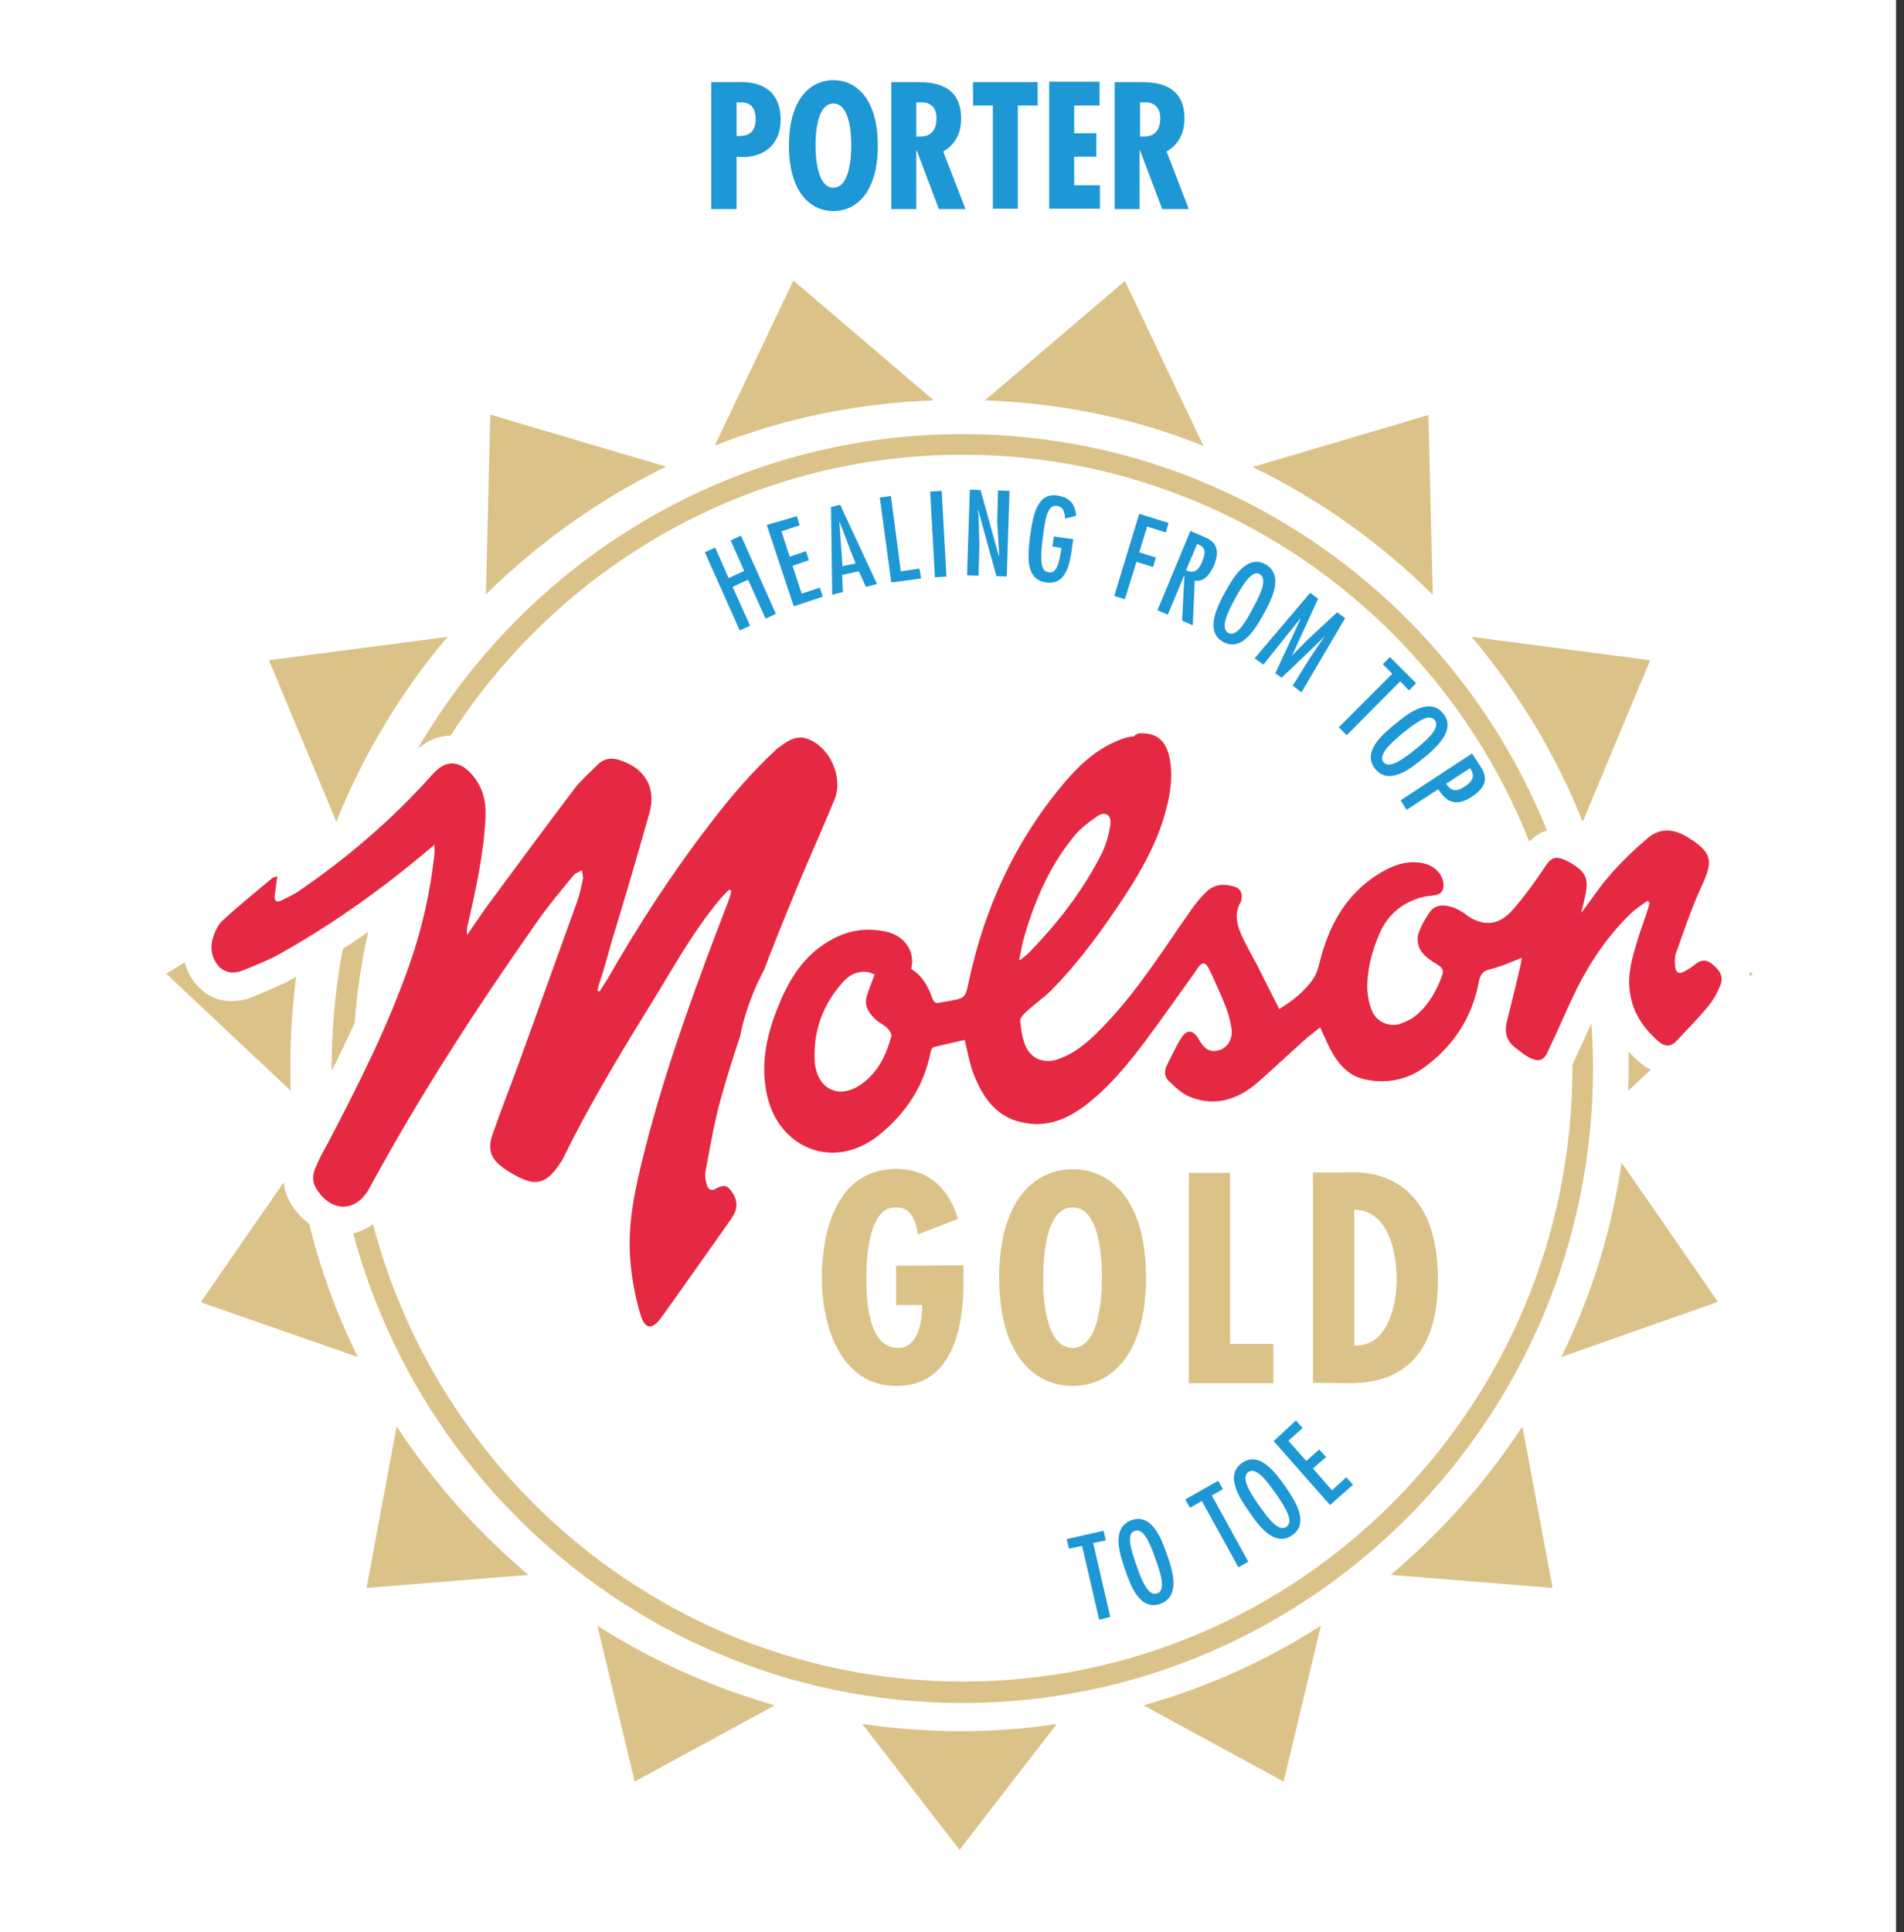 <?xml version="1.0" encoding="utf-8"?>
<!-- Generator: Adobe Illustrator 26.0.3, SVG Export Plug-In . SVG Version: 6.00 Build 0)  -->
<svg version="1.1" id="Label_00000082360591035568774360000000827090386811444357_"
	 xmlns="http://www.w3.org/2000/svg" xmlns:xlink="http://www.w3.org/1999/xlink" x="0px" y="0px" viewBox="0 0 480 487"
	 style="enable-background:new 0 0 480 487;" xml:space="preserve">
<rect x="0" y="0" width="480" height="487" fill="#333333" stroke="none"/>
<style type="text/css">
	.st0{fill:#FFFFFF;}
	.st1{fill:#DBC288;}
	.st2{fill:#E52942;}
	.st3{fill:#1E97D5;}
</style>
<rect id="background" class="st0" width="478" height="488"/>
<g id="Porter">
	<g id="Label">
		<g id="raio">
			<path class="st1" d="M248.3,100.9l35.3-30.1l19.8,41.6C286.4,105.5,267.8,101.6,248.3,100.9z M235.4,100.9L200,70.7l-19.8,41.6
				C197.4,105.5,216,101.6,235.4,100.9z M167.9,117.6l-44.3-13.1l-1.1,45.3C135.7,136.8,151,125.9,167.9,117.6z M73.2,268.5
				c0-15.9,2.2-31.3,6.4-46l-37.7,22.9l31.4,29.5C73.2,272.8,73.2,270.6,73.2,268.5z M441.9,245.4l-37.7-22.9
				c4.2,14.6,6.4,30,6.4,46c0,2.1-0.1,4.3-0.1,6.4L441.9,245.4z M399,207.1l17-40.7l-45-5.9C382.7,174.4,392.2,190.1,399,207.1z
				 M361.2,149.9l-1.1-45.3l-44.3,13.1C332.7,125.9,348,136.8,361.2,149.9z M112.8,160.5l-45,5.9l17,40.7
				C91.6,190.1,101.1,174.4,112.8,160.5z M74.9,293.1l-24.3,35.1L90.2,342C82.7,326.8,77.5,310.4,74.9,293.1z M393.6,342l39.5-13.9
				l-24.3-35.1C406.3,310.4,401.1,326.8,393.6,342z M288.3,429.8l35.3,19.2l9.4-39.3C319.4,418.5,304.4,425.2,288.3,429.8z
				 M350.6,396.9l40.8,3.3l-7.6-40.7C374.6,373.5,363.4,386.1,350.6,396.9z M100,359.5l-7.6,40.7l40.8-3.3
				C120.4,386.1,109.2,373.5,100,359.5z M150.6,409.7l9.4,39.3l35.3-19.2C179.4,425.2,164.3,418.5,150.6,409.7z M241.9,436.3
				c-8.3,0-16.5-0.7-24.5-1.8l24.5,31.7l24.5-31.7C258.4,435.7,250.2,436.3,241.9,436.3z"/>
		</g>
		<g id="circulo">
			<path class="st1" d="M242.6,429.2c-87.6,0-159-71.7-159-159.9s71.3-159.9,159-159.9s159,71.7,159,159.9
				C401.6,357.4,330.3,429.2,242.6,429.2z M242.6,114.6C157.9,114.6,89,184,89,269.2s68.9,154.6,153.7,154.6s153.7-69.3,153.7-154.6
				S327.4,114.6,242.6,114.6z"/>
		</g>
		<g id="Molson">
			<path id="Molson_x5F_red" class="st2" d="M210.1,293.4c-10,0-18.1-7.3-20.2-18.2c-1.4-7.5-0.3-15.3,3.5-24.4
				c3.4-8.2,7.8-13.7,13.8-17.3c3.8-2.3,7.9-3.5,12-3.5c1.7,0,3.4,0.2,5.1,0.6c3.4,0.7,6.1,2.7,7.8,5.4c1,1.8,1.6,3.7,1.5,5.8
				c2.2,2,3.5,4.4,4.4,6.5c0.2,0,0.5-0.1,0.7-0.1c0.5-0.1,1.3-0.3,1.8-0.4c0.1-0.5,0.3-1.2,0.4-1.8c4.3-19.8,12.6-37.2,24.8-51.7
				c3.4-4.1,8.4-9.2,15.3-11.9c1.6-0.7,3.1-1,4.5-1.2c0.7-0.1,1.5-0.1,2.1-0.1c4.1,0,9.3,1.8,10.7,10c0.9,5.8-0.3,11.2-1.5,15.3
				c-2,6.8-5.3,13.5-10.3,21.1c-4.7,7.2-11.1,16.4-19.2,24.5c-1.3,1.4-2.8,2.5-4.2,3.6c-0.9,0.7-1.8,1.4-2.5,2l0,0
				c0.2,1.5,0.5,3.1,0.9,4.3c0.5,1.2,1.3,1.8,2.4,1.8c0.5,0,0.8-0.1,1.4-0.3c4.1-1.3,7.3-4.5,10.8-8.1c6.3-6.7,11.7-14.5,16.9-22
				c1.4-2,2.9-4.1,4.3-6.1c1.4-2,3-3.8,4.5-5.3c1.8-1.7,3.9-2.5,6.5-2.5c1.1,0,2.3,0.2,3.5,0.5c3.3,0.9,5.1,3.7,4.4,7.3
				c0,0.4-0.1,1.1-0.6,1.9c-0.9,1.6-0.7,3.1,0.9,6.2c0.6,1,1,2,1.6,3.1c0.6,1,1,2,1.6,3c1.3,2.6,2.6,5.1,3.9,7.8
				c1.9-1.4,3.3-3,4.5-4.7c0.5-0.7,0.7-1.9,1.1-3.2c0.2-0.6,0.3-1.1,0.5-1.7c2.9-10.1,8.1-17.4,15.7-22.2c2.5-1.6,6.3-3.6,11-3.6
				c1.3,0,2.5,0.2,3.8,0.5c4,1,6.8,4.1,7.3,8c0.1,1,0,2-0.3,2.9c0.2,0.1,0.3,0.1,0.5,0.2c1.5,0.5,3,1.3,4.4,2.3
				c1.3,0.9,2.4,1.4,3.4,1.4c0.4,0,1.5,0,3.1-1.8c2.5-2.8,4.9-6,7.9-10.4c1-1.5,2.9-4.3,6.2-4.3c1.7,0,3.3,0.7,4.4,1.3
				c0.7,0.4,1.2,0.7,1.8,1c1.9,1.2,3.2,2.5,3.9,4c0.3-0.3,0.5-0.6,0.7-0.9c3-3.3,6.2-6.5,9.6-9.5c2.2-2,4.7-2.9,7.3-2.9
				c2.2,0,4.6,0.7,6.9,2.1c8.6,5.3,8.5,9.5,5.1,16.9c-1.9,4.1-3.4,8.6-5,12.8c-0.2,0.6-0.4,1.1-0.6,1.7c0.8-0.4,1.8-0.7,2.8-0.7
				c1.4,0,2.7,0.5,3.9,1.4c4.9,3.6,4.3,7.6,3.5,9.7c-0.9,2.4-2.1,4.5-3.4,6c-2.2,2.6-4.6,5.1-6.9,7.5l-1.6,1.7
				c-1.3,1.4-2.9,2.1-4.7,2.1c-1.6,0-3.1-0.6-4.4-1.8c-5.1-4.4-8-9.2-8.7-14.8c-0.7-4.6,0.3-8.8,1.4-12.5c-3,3.6-5.6,7.8-7.9,12.6
				c-1.9,3.7-3.6,7.7-5.3,11.5c-0.6,1.3-1.1,2.6-1.8,3.9c-0.6,1.1-2.1,4.7-6,4.7c-1.3,0-2.6-0.5-4.2-1.3c-1.6-0.9-2.9-2-4.1-3
				c-2.9-2.4-3.9-5.8-3.1-9.6c0.6-2.1,1.1-4.4,1.6-6.5c0.3-1.1,0.6-2.2,0.8-3.3c-0.7,0.2-1.5,0.5-2.2,0.6c-0.1,0-0.2,0-0.2,0.1
				c0,0.1,0,0.2-0.1,0.4c-1.9,9.9-7,17.9-15.3,24c-3.6,2.6-7.8,3.9-12.5,3.9c-1.5,0-3-0.1-4.5-0.4c-5-0.8-8.8-4.1-11.9-9.9
				c-0.2-0.4-0.4-0.7-0.6-1.1c-1.2,1.1-2.4,2.2-3.6,3.3c-2.7,2.4-5.4,4.9-8.2,7.3c-4.6,3.9-9.2,5.9-14,5.9c-2.4,0-4.7-0.5-7.2-1.5
				c-2.6-1.1-4.7-3.1-6.4-4.7c-2.2-2.1-2.6-5.3-1.1-8.3c0.4-0.7,0.7-1.3,1-2c0.6-1.1,1.1-2.2,1.8-3.3c-0.8,1.1-1.6,2.1-2.4,3.3
				c-4.5,5.9-9.4,11.8-15.5,16.6c-4.7,3.6-9.5,5.4-14.3,5.4c-2.1,0-4.2-0.4-6.3-1c-6-2-10.2-6.6-13-14c-0.7-1.9-1.1-3.7-1.5-5.5
				c-0.9,0.2-1.9,0.4-2.8,0.7c-1.9,8.5-6.5,15.7-13.9,21.8C220,291.6,215.1,293.4,210.1,293.4z M215.2,250.2c-4.6,5-6.6,11-6,17.5
				c0.1,1.1,0.6,3.8,3,3.8l0,0c0.9,0,2-0.4,3.2-1.2c2.6-1.9,4.5-4.7,5.9-8.8c-0.2-0.2-0.5-0.3-0.7-0.5c-0.6-0.4-1.2-0.7-1.9-1.3
				C215.4,256.9,214.3,253.6,215.2,250.2L215.2,250.2z M300.1,256.1c1.2,0,3.6,0.5,5.4,3.7c0.4,0.7,0.7,1,0.7,1.1
				c0.1,0,0.2,0,0.4-0.1c0.6-0.2,0.7-0.9,0.6-1.4c-0.2-1.5-0.6-3.1-1-4.5c-0.8-2.2-1.9-4.6-3-6.9l-1.1,1.7c-1.8,2.5-3.5,5-5.4,7.6
				C298,256.3,299.3,256.1,300.1,256.1z M355.8,230.9c-2,1.2-3.6,3.1-4.7,5.5c-2,4.5-3,8.7-2.8,12.7c0.1,1.4,0.4,2.9,0.9,4.1
				c0.4,0.8,1.2,1.4,2.1,1.4c0.3,0,0.6-0.1,0.9-0.2c1-0.4,2-0.9,2.7-1.5c2.1-1.9,3.8-4.3,5-7.3c-2-1.3-3.4-2.6-4.5-4.1
				c-1.3-1.9-1.8-4.7-1.2-7C354.6,233.4,355.1,232.2,355.8,230.9z M275.6,211c-0.8,0.7-1.7,1.6-2.3,2.3c-3.5,4.5-6.4,9.6-8.8,15.7
				c4-5,7.3-10,10-15.1C274.8,213.1,275.3,212.1,275.6,211z M169.6,333.8c5.5-7.7,11.1-15.5,16.4-23.1l1.1-1.6
				c0.5-0.7,1.1-1.7,1.5-2.8c0.7-2.2,0.9-5.6-2.2-9.1c-1.4-1.6-3-2-4.1-2c-0.4,0-0.7,0-1.1,0.1c0.3-1.3,0.6-2.7,0.7-4
				c0.9-4.8,1.9-9.9,3.3-14.5c4.9-17.2,11.3-33.7,19.4-53.2c1.4-3.3,2.9-6.7,4.3-10c1.6-3.5,3.2-7.3,4.7-10.9
				c1.4-3.4,1.3-7.6-0.3-11.4c-1.7-3.9-4.7-7-8.3-8.5c-0.8-0.3-1.7-0.6-2.6-0.6c-0.2,0-0.5,0-0.7,0c-3.9,0-6.6,2.4-8.2,3.9
				c-7,6.4-12.8,13.7-17.2,19.3c-5.3,6.8-10.4,14.1-15.5,22c2.1-7.2,4.3-14.5,6.3-21.8c2.2-7.9-1.5-14.7-9.5-17.3
				c-1.2-0.4-2.4-0.7-3.5-0.7c-2.1,0-4.1,0.7-5.7,2.2c-0.5,0.4-0.8,0.7-1.3,1.2c-1.7,1.6-3.4,3.2-4.9,5.1
				c-6.1,8-12.2,16.2-18.1,24.3c0.8-4.7,1.5-9.4,1.8-14.2c0.3-5.6-1.2-10-4.6-13.7c-2.3-2.5-4.8-3.8-7.4-3.8c-2.7,0-5.2,1.3-7.6,4
				c-9.5,10.6-20.6,20.3-32.9,28.7l0.8-6.9l-6,3c-0.3,0.1-0.5,0.2-0.6,0.3c-0.5,0.2-1,0.5-1.6,0.9c-1,0.8-2,1.7-3,2.5
				c-3.2,2.7-6.4,5.4-9.6,8.3c-1.9,1.8-2.9,4.2-3.3,6c-1.1,4-0.1,7.9,2.8,10.8c1.5,1.5,3.4,2.2,5.5,2.2c1.9,0,3.5-0.7,4.7-1.1
				l0.7-0.3c2.5-1,5.2-2.1,7.7-3.5C83,237.5,94,230.1,105,221.2c-1,6.7-2.7,13.4-4.9,19.9c-5.3,15.3-12.6,29.6-20.7,45.4
				c-1,2-2.2,4.3-3.3,6.7c-1.2,2.8-1,5.8,0.6,8.2c2.4,3.9,6,6.2,9.8,6.2c3.9,0,7.4-2.3,9.7-6.4c0.1-0.1,0.1-0.2,0.2-0.3
				c11.3-20.7,24.6-41.7,41.7-66.1c0.7-0.9,1.3-1.8,2-2.7c-3.6,10.1-7.6,21.3-12.5,34.5c-0.8,2.4-1.8,4.7-2.6,7.1
				c-1.4,3.6-2.8,7.3-4.1,11.1c-1.9,5.5-0.7,9.4,4.2,12.7c1.9,1.3,3.9,2.3,5.9,3.2c1.3,0.6,2.6,0.7,3.9,0.7c2,0,5-0.7,7.7-4
				c0.9-1.2,2-2.6,2.8-4.2c6.3-13,14-25.7,21.5-37.8l2.4-4c0.7-1.1,1.4-2.3,2-3.4c0.6-0.8,1-1.8,1.6-2.6c-4.6,12.4-9,25.6-12.7,39.1
				l-0.1,0.3c-3,11-6,22.2-4.8,34.3c0.5,4.7,1.4,9.2,2.6,13.1c1.2,3.8,3.2,5.7,5.8,5.7C166.4,337.8,168.3,335.6,169.6,333.8z"/>
			<path id="Molson_x5F_white" class="st0" d="M287.8,184.8c4.2,0,6.4,2.2,7.2,7c0.7,4.7-0.1,9.1-1.4,13.6
				c-2.1,7.3-5.8,13.9-9.9,20.2c-5.6,8.5-11.5,16.7-18.7,24c-2,2-4.4,3.6-6.5,5.6c-0.6,0.6-1.4,1.5-1.3,2.1c0.2,2.1,0.5,4.3,1.3,6.2
				c1.1,2.6,3.2,3.9,5.7,3.9c0.7,0,1.6-0.1,2.4-0.4c5-1.7,8.7-5.3,12.2-9c8.3-8.7,14.6-18.9,21.5-28.7c1.2-1.7,2.5-3.3,4-4.7
				c1.2-1.1,2.6-1.6,4.1-1.6c0.8,0,1.8,0.2,2.7,0.4c1.6,0.5,2.1,1.6,1.9,3.2c-0.1,0.3,0,0.5-0.2,0.7c-2,3.4-0.7,6.6,0.8,9.7
				c1,2,2.1,4,3.2,6c1.9,3.7,3.7,7.4,5.7,11.3c3.3-2,6.5-4.5,8.7-7.8c1.1-1.7,1.4-3.9,2-5.9c2.4-8.4,6.6-15.4,14.1-20.2
				c2.9-1.8,5.8-3.1,9-3.1c0.9,0,2,0.1,3,0.4c2.5,0.7,4.3,2.6,4.6,4.9c0.2,1.7-0.5,2.7-2,3c-1.1,0.2-2.2,0.2-3.3,0.5
				c-5,1.3-8.6,4.3-10.7,8.9c-2,4.6-3.3,9.3-3.2,14.4c0.1,1.8,0.5,3.7,1.2,5.4c0.9,2.2,3.1,3.5,5.4,3.5c0.7,0,1.4-0.1,2-0.4
				c1.4-0.5,2.8-1.2,3.8-2.1c3.1-2.6,5-6,6.4-9.8c0.6-1.5,0.1-2.2-1.3-3c-1.5-0.9-3.1-2-4-3.4c-0.7-1-1-2.8-0.7-4
				c0.6-2,1.6-3.7,2.7-5.4c0.9-1.4,2.1-2,3.6-2c0.7,0,1.6,0.2,2.5,0.5c1.2,0.4,2.4,1.1,3.4,1.9c1.9,1.4,3.7,2,5.5,2
				c2,0,3.9-0.9,5.8-2.9c3-3.3,5.7-7.1,8.2-10.8c1.2-1.9,2-2.7,3.3-2.7c0.7,0,1.6,0.3,2.8,0.9c0.6,0.3,1,0.6,1.5,0.9
				c2.9,1.8,3.6,3.6,3,7c-0.3,1.6-0.7,3.1-1.2,5.1c2.7-3.5,4.8-6.8,7.4-9.7c2.9-3.3,6-6.3,9.3-9.1c1.6-1.4,3.3-2,5-2
				c1.6,0,3.3,0.6,5,1.6c6.5,4,6.6,6,3.7,12.4c-2.5,5.4-4.4,11.1-6.4,16.7c-0.4,1-0.4,2.2-0.3,3.3c0,1.2,0.5,1.9,1.2,1.9
				c0.4,0,0.8-0.2,1.4-0.5c0.7-0.4,1.3-0.8,2-1.3c0.8-0.7,1.7-1.3,2.7-1.3c0.6,0,1.1,0.2,1.8,0.7c2.2,1.7,3.2,3.3,2.3,5.5
				c-0.7,1.8-1.7,3.6-2.9,5.1c-2.6,3.2-5.5,6.1-8.3,9.1c-0.7,0.7-1.4,1-2,1c-0.7,0-1.5-0.3-2.1-0.8c-3.9-3.3-6.8-7.3-7.5-12.7
				c-0.7-4.7,0.7-9,2-13.3c0.8-2.7,1.9-5.4,2.7-8.1c0.1-0.4,0.2-0.7,0.2-1.1c-0.1-0.2-0.3-0.3-0.4-0.5c-1.3,0.9-2.7,1.8-3.8,2.8
				c-5.9,5.5-10.3,12-14,19.2c-2.5,5.1-4.7,10.4-7.2,15.6c-0.7,1.8-1.6,2.6-2.7,2.6c-0.7,0-1.5-0.3-2.4-0.8
				c-1.3-0.7-2.4-1.7-3.6-2.6c-1.9-1.6-2.4-3.6-1.9-6c1.2-4.8,2.4-9.6,3.5-14.4c0.2-0.7,0.2-1.4,0.4-2c-2.7,1-5.2,2.2-7.8,2.8
				c-2,0.5-2.7,1.2-3.1,3.3c-1.7,9.1-6.5,16.3-14,21.7c-3.3,2.3-6.8,3.3-10.4,3.3c-1.3,0-2.6-0.1-3.9-0.4c-4.5-0.7-7.3-4.1-9.3-8
				c-0.8-1.6-1.5-3.3-2.4-5.2c-1.1,0.9-2,1.7-3,2.4c-4.2,3.7-8.3,7.6-12.5,11.3c-3.5,3.1-7.4,5-11.6,5c-1.9,0-3.8-0.4-5.8-1.2
				c-2-0.8-3.7-2.5-5.3-4c-1.1-1-1.1-2.6-0.4-4c1.2-2.2,2.2-4.7,3.6-6.8c0.7-1.1,1.4-1.6,2.1-1.6c0.8,0,1.6,0.7,2.3,1.9
				c1.1,2,2.3,3,3.8,3c0.4,0,0.8-0.1,1.3-0.2c2-0.6,3.4-2.5,3.2-5.1c-0.2-1.9-0.7-3.6-1.3-5.4c-1.2-3.1-2.6-6.1-4-9.2
				c-0.7-1.5-1.2-2.2-1.8-2.2c-0.6,0-1.2,0.7-2,2c-4.3,6-8.5,12-12.9,17.9c-4.4,5.8-9,11.4-14.9,15.9c-3.7,2.8-7.7,4.7-12.2,4.7
				c-1.7,0-3.4-0.3-5.2-0.8c-5.8-1.9-8.7-6.6-10.8-11.9c-1-2.7-1.5-5.6-2.2-8.5c-2.5,0.6-5.1,1.1-7.8,1.8c-0.4,0.1-0.7,0.8-0.8,1.3
				c-1.7,8.6-6.2,15.3-12.8,20.7c-3.8,3.1-8,4.6-11.9,4.6c-7.8,0-14.9-5.7-16.7-15.3c-1.5-7.8,0.3-15.2,3.3-22.3
				c2.6-6.3,6.2-12,12.3-15.6c3.3-2,6.6-3,10.2-3c1.4,0,2.9,0.2,4.4,0.5c4.8,1.1,7.4,5.1,6.3,9.4c2.8,1.7,4.3,4.4,5.3,7.3
				c0.3,0.8,0.7,1.3,1.4,1.3c0.2,0,0.3,0,0.5-0.1c0.7-0.2,1.5-0.2,2.3-0.4c4.1-0.7,4.2-0.9,5-4.8c4-18.7,11.7-35.5,24-50.1
				c3.9-4.6,8.3-8.7,14-10.9c1.1-0.5,2.4-0.8,3.6-0.9C286.6,184.8,287.2,184.8,287.8,184.8 M256.9,242c0.5-0.2,0.7-0.2,0.7-0.4
				c0.5-0.4,0.9-0.7,1.4-1.1c7.3-7.4,13.7-15.6,18.5-24.9c1.2-2.3,2-5,2.4-7.6c0.3-1.8-0.4-2.9-1.6-2.9c-0.5,0-1.1,0.2-1.8,0.7
				c-2.2,1.5-4.5,3.3-6.1,5.4c-6.1,7.6-9.9,16.6-12.5,26C257.6,238.6,257.3,240.2,256.9,242 M212,275.1c1.6,0,3.4-0.6,5.2-1.9
				c4.2-3,6.2-7.3,7.5-12c0.2-0.6-0.5-1.6-1-2.1c-0.8-0.8-2-1.3-2.9-2.1c-1.7-1.6-3-3.4-2.3-5.9c0.6-1.9,1.3-3.6,2-5.5
				c-0.8-0.4-1.8-0.7-2.7-0.7c-1.8,0-3.5,0.7-5.1,2.4c-5.3,5.8-7.8,12.7-7.3,20.5C205.9,272.5,208.6,275.1,212,275.1 M287.8,177.6
				c-0.8,0-1.7,0.1-2.5,0.2c-1.8,0.2-3.5,0.7-5.4,1.4c-7.7,3.1-13,8.6-16.7,12.9c-11.8,14-20.2,30.7-24.7,49.6
				c-0.4-0.5-0.7-0.9-1.2-1.4c-0.2-2.1-0.8-4.2-2-6c-2.1-3.5-5.7-6-10-7.1c-2-0.5-4-0.7-6-0.7c-4.8,0-9.5,1.3-13.9,4
				c-6.6,4-11.4,10-15.2,19c-4.1,9.8-5.2,18.1-3.7,26.4c2.3,12.7,11.9,21.1,23.6,21.1c5.9,0,11.4-2.1,16.4-6.1
				c6-4.9,10.3-10.7,13-17.2c3.2,7.9,8,12.7,14.7,15c2.4,0.8,4.9,1.2,7.4,1.2c5.6,0,11.1-2,16.5-6.1c3.6-2.8,6.9-6,9.8-9.2
				c0.5,1,1.2,2,2,2.7c1.9,1.9,4.3,4.1,7.4,5.4c2.8,1.2,5.7,1.8,8.5,1.8c5.6,0,11.1-2.2,16.3-6.8c2.9-2.4,5.6-5,8.3-7.4
				c0.1-0.1,0.3-0.2,0.4-0.3c3.3,5,7.6,7.9,12.7,8.8c1.8,0.3,3.4,0.5,5.1,0.5c5.4,0,10.2-1.6,14.5-4.7s7.7-6.6,10.4-10.6
				c0.7,1.9,2,3.5,3.7,4.9c1.3,1,2.8,2.3,4.6,3.3c1.3,0.7,3.4,1.9,6,1.9c2.8,0,6.6-1.2,9.1-6.8c0.6-1.3,1.2-2.6,1.8-3.9
				c1.8-4,3.4-7.7,5.2-11.3l0,0c1.1,6,4.3,11.3,9.8,15.9c2,1.7,4.3,2.6,6.7,2.6c2.7,0,5.3-1.1,7.3-3.3c0.6-0.6,1.1-1.1,1.6-1.7
				c2.3-2.4,4.7-5,7-7.7c1.6-2,3-4.3,4.1-7.1c0.9-2.4,2.4-8.6-4.7-13.9c-1.1-0.8-2.3-1.4-3.6-1.8c1.1-3.2,2.3-6.1,3.6-9
				c1.7-3.7,3.3-7.6,2-11.9c-1.3-4.7-5-7.3-8.6-9.5c-2.9-1.8-5.8-2.7-8.7-2.7c-3.4,0-6.8,1.3-9.7,3.7c-2.8,2.4-5.5,4.9-8,7.6
				c-0.7-0.6-1.3-1-2-1.5c-0.7-0.4-1.3-0.8-2-1.2c-1.5-0.8-3.5-1.7-6-1.7c-5.3,0-8,4.1-9.2,5.9c-2.9,4.3-5.2,7.3-7.5,10
				c-0.3,0.3-0.5,0.5-0.6,0.6c-0.2-0.1-0.7-0.3-1.2-0.7c-1-0.7-2-1.3-3.1-1.9c0-0.4,0-0.7-0.1-1c-0.6-5.4-4.5-9.7-9.9-11.1
				c-1.5-0.4-3.1-0.6-4.7-0.6c-5.5,0-10,2.4-12.8,4.2c-8.5,5.3-14,13.2-17.2,24.3c-0.2,0.7-0.4,1.3-0.5,1.9c-0.2,0.7-0.5,1.8-0.6,2
				c-0.2,0.2-0.3,0.5-0.5,0.7c-0.6-1.2-1.2-2.3-1.8-3.5c-0.6-1-1.1-2-1.6-3.1c-0.6-1-1-2-1.6-3c-0.9-1.9-1.1-2.5-1.1-2.8
				c0,0,0,0,0.1-0.1c0.7-1.3,0.9-2.5,1-3.1c1-5.3-1.9-9.9-7-11.3c-1.6-0.4-3.1-0.7-4.5-0.7c-3.4,0-6.5,1.2-8.9,3.5
				c-1.8,1.7-3.3,3.6-4.9,5.9c-1.5,2-2.9,4.2-4.3,6.2c-5.3,7.8-10.4,15.2-16.6,21.6c-3.1,3.3-5.8,5.9-8.9,7.1
				c-0.1-0.3-0.2-0.6-0.2-0.8c0.3-0.3,0.7-0.5,0.9-0.7c1.4-1.1,3-2.4,4.5-3.9c8.3-8.4,14.8-17.8,19.6-25c5.2-7.9,8.7-15,10.8-22.1
				c1.3-4.4,2.7-10.3,1.6-16.8C299.9,178.8,291.4,177.6,287.8,177.6L287.8,177.6z M351.9,250.7c-0.1-0.6-0.2-1.1-0.3-1.7
				c-0.1-1.9,0.1-3.7,0.6-5.7c0.1,0.1,0.1,0.2,0.2,0.3c0.7,1.1,1.8,2.1,2.9,3.2c-0.8,1.4-1.8,2.6-2.9,3.5
				C352.4,250.5,352.2,250.5,351.9,250.7L351.9,250.7z M212.7,267.8c0-0.1,0-0.2,0-0.3c-0.2-2.8,0.1-5.5,0.9-7.9
				c0.7,0.9,1.5,1.9,2.5,2.9c0.2,0.2,0.4,0.4,0.6,0.5c-0.9,2.1-2,3.5-3.5,4.6C213,267.6,212.8,267.7,212.7,267.8L212.7,267.8z
				 M201.8,185.9c0.1,0,0.3,0,0.4,0c0.6,0,1,0.2,1.6,0.4c5.6,2.2,8.8,9.7,6.6,15.2c-2.9,7-6,13.9-8.9,20.8
				c-7.3,17.6-14.3,35.3-19.5,53.6c-1.8,6.2-2.9,12.7-4.1,19.1c-0.3,1.2,0,2.5,0.3,3.7c0.2,0.7,0.7,1.2,1.3,1.2
				c0.3,0,0.6-0.1,0.9-0.3c0.7-0.4,1.4-0.7,2.1-0.7c0.5,0,0.9,0.2,1.4,0.7c1.4,1.6,2.2,3.4,1.5,5.6c-0.2,0.7-0.7,1.3-1,1.9
				c-5.9,8.3-11.6,16.5-17.5,24.7c-1.2,1.7-2.2,2.5-3.1,2.5c-0.9,0-1.8-1-2.4-3.2c-1.2-4-2-8.2-2.4-12.4
				c-1.2-11.4,1.9-22.4,4.7-33.3c5.4-19.9,12.6-39.3,20-58.5c0.3-0.7,0.5-1.7,0.7-2.4c-0.2-0.1-0.4-0.2-0.6-0.3
				c-0.7,0.7-1.3,1.4-2,2.1c-6.1,7.2-10.8,15.3-15.6,23.3c-8.5,13.8-17,27.5-24.1,42.1c-0.7,1.3-1.5,2.4-2.4,3.5
				c-1.4,1.8-3.1,2.7-4.9,2.7c-0.8,0-1.7-0.2-2.6-0.6c-1.8-0.7-3.5-1.7-5.1-2.8c-3.4-2.4-4.3-4.7-2.9-8.7c2.1-6,4.5-12.1,6.7-18.1
				c4.8-13.4,9.7-26.8,14.5-40.2c0.7-1.9,1.1-3.8,1.5-5.7c0.2-0.8-0.1-1.7-0.2-2.5c-0.7,0.5-1.7,0.7-2.1,1.3
				c-3.2,3.9-6.5,7.8-9.4,12c-15.1,21.5-29.4,43.5-42,66.7c0,0.1,0,0.1-0.1,0.2c-1.7,3.1-4.1,4.6-6.6,4.6c-2.4,0-4.9-1.5-6.8-4.6
				c-1-1.6-0.9-3.3-0.3-4.9c0.9-2.2,2-4.3,3.2-6.4c7.8-14.9,15.4-29.9,20.9-45.9c3-8.7,5-17.7,6-26.9c0.1-0.7,0-1.5,0-2.5
				c-12.5,10.7-25.5,20-39.5,27.8c-2.6,1.4-5.4,2.5-8.1,3.6c-1.1,0.5-2.2,0.8-3.3,0.8c-1,0-2.1-0.4-3.1-1.2c-2-2-2.6-4.6-1.9-7.3
				c0.5-1.6,1.2-3.3,2.3-4.4c4-3.7,8.3-7.2,12.5-10.7c0.3-0.3,0.7-0.4,1.5-0.7c-0.2,1.7-0.4,3.1-0.6,4.5c-0.2,1.2,0,1.9,0.7,1.9
				c0.3,0,0.7-0.1,1.2-0.4c1.4-0.7,2.8-1.3,4.1-2.2c12.4-8.5,23.6-18.1,33.7-29.4c1.7-1.9,3.3-2.8,4.9-2.8c1.6,0,3.3,0.8,4.9,2.6
				c2.9,3.2,3.8,6.9,3.6,11.1c-0.5,9.4-2.5,18.4-4.6,27.5c-0.1,0.7-0.2,1.2,0,2c2-2.9,3.9-5.8,6-8.6c7.1-9.6,14.1-19.1,21.3-28.6
				c1.7-2.1,3.8-3.9,5.8-5.9c1-0.9,2.1-1.3,3.3-1.3c0.8,0,1.6,0.2,2.4,0.5c6,2,8.8,6.9,7.2,12.9c-3.1,11-6.3,21.9-9.6,32.7
				c-1,3.6-2,7.3-3.2,10.8c-0.2,0.5-0.2,1-0.4,1.5c0.2,0.1,0.3,0.2,0.5,0.3c0.7-0.9,1.2-2,1.9-2.9c7.9-13.8,16.5-27.1,26.1-39.5
				c5.1-6.7,10.6-13.1,16.8-18.8C197.7,187.4,199.4,185.9,201.8,185.9 M69.8,221L69.8,221 M201.8,178.7c-5.3,0-8.7,3.2-10.6,4.8
				c-7.2,6.6-13.2,14-17.6,19.7c-1.1,1.4-2.1,2.9-3.3,4.3c0.1-0.3,0.2-0.6,0.2-0.8c2.7-9.8-2-18.4-11.8-21.7
				c-1.6-0.6-3.2-0.7-4.7-0.7c-3.1,0-5.9,1.1-8.1,3.2c-0.4,0.4-0.8,0.7-1.2,1.1c-1.8,1.6-3.7,3.3-5.4,5.6
				c-3.3,4.5-6.8,8.9-10.1,13.5c0-0.4,0-0.7,0.1-1.1c0.3-6.5-1.6-12-5.6-16.3c-3.1-3.3-6.4-4.9-10-4.9c-3.7,0-7.2,1.8-10.2,5.1
				c-7.6,8.6-16.3,16.4-25.8,23.5l0.7-5.5l-11.8,6c-0.2,0.1-0.4,0.2-0.5,0.2c-0.6,0.3-1.5,0.7-2.4,1.5c-1,0.8-2,1.7-3,2.5
				c-3.2,2.7-6.5,5.5-9.7,8.4c-2.5,2.3-3.7,5.5-4.4,7.7c-1.4,5.2,0,10.5,3.7,14.2c2.1,2.1,4.9,3.3,8,3.3c2.5,0,4.7-0.7,6-1.3
				l0.7-0.3c2.6-1.1,5.4-2.2,8.1-3.7c9-4.8,17.8-10.5,26.4-17c-0.8,3.3-1.9,6.8-3,10.1c-5.2,15.1-12.4,29.2-20.6,44.8
				c-1.1,2-2.3,4.5-3.3,7c-1.7,3.9-1.4,8,0.7,11.4c3.1,5,7.7,7.9,12.7,7.9c5.2,0,9.9-3,12.7-8.2c0.1-0.2,0.2-0.4,0.3-0.5
				c8.1-14.7,17.1-29.6,27.8-45.8c-1,2.8-2,5.7-3.2,8.7c-0.8,2.3-1.8,4.7-2.6,7.1c-1.4,3.6-2.8,7.3-4.1,11.2
				c-2.4,7-0.6,12.7,5.5,16.8c2.1,1.5,4.4,2.7,6.6,3.5c1.8,0.7,3.4,1,5.2,1c2.8,0,7-0.9,10.5-5.4c1.1-1.4,2.3-3,3.3-4.9
				c3.3-6.9,7.1-13.7,11-20.3c-0.9,3-1.8,6-2.6,9l-0.1,0.3c-3.1,11.3-6.2,22.9-4.9,35.6c0.6,5,1.4,9.7,2.7,13.8
				c2.2,7.2,6.7,8.2,9.1,8.2c4.9,0,7.8-4.1,8.8-5.5c5.6-7.7,11.2-15.6,16.6-23.3l1-1.5c0.6-0.8,1.4-2.1,2-3.8
				c0.8-2.5,1.6-7.5-3-12.6c-1-1.1-2.2-2-3.6-2.5c0-0.1,0-0.2,0-0.3c0.9-4.9,1.9-9.7,3.2-14.2c4.8-17,11.3-33.4,19.3-52.7
				c1.4-3.3,2.9-6.7,4.3-10c1.6-3.5,3.2-7.3,4.7-11c1.8-4.4,1.7-9.5-0.3-14.1c-2-4.8-5.8-8.6-10.2-10.4c-1.1-0.5-2.4-0.7-3.7-0.8
				C202.5,178.8,202.2,178.7,201.8,178.7L201.8,178.7z M69.8,213.9L69.8,213.9L69.8,213.9L69.8,213.9z"/>
		</g>
		<g id="gold">
			<path class="st1" d="M242.9,318.9v4.2c0,11.3-2.7,26.2-16.9,26.2s-18.8-15.3-18.8-27.1c0-12.3,3.9-27.6,18.8-27.6
				c8,0,13.3,5,15.5,12.6l-10.1,3.9c-0.5-2.7-1.3-6.8-5.3-6.8c-7.1-0.5-7.7,12.7-7.7,17.7c0,5.5,0.4,17.7,8,17.7
				c5.3,0,6.1-7.2,6.1-10.8h-6.6V319L242.9,318.9L242.9,318.9z M288.9,322c0,19.9-9.2,27.3-18.5,27.3c-9.3,0-18.5-7.4-18.5-27.3
				s9.2-27.3,18.5-27.3C279.7,294.6,288.9,302.1,288.9,322z M270.4,339.7c6.9,0,7.4-13.4,7.4-17.7c0-4.7-0.5-17.7-7.4-17.7
				c-6.9,0-7.4,12.9-7.4,17.7C262.9,326.2,263.4,339.7,270.4,339.7z M310.1,295.5v43.2H321v9.9h-21.3v-53H310.1z M331,348.5v-53h7.9
				c1.9,0,23.6-2.7,23.6,27c0,15.2-5.8,26.1-22.2,26.1L331,348.5L331,348.5z M352.1,322.4c0-6.8-2.1-17.5-10.7-17.5v34.2
				C349.8,339.5,352.1,329,352.1,322.4z"/>
		</g>
		<path id="text" class="st3" d="M180.3,138l3.4,7.7l3.9-1.8l-3.4-7.7l2.6-1.2l8.8,19.7l-2.6,1.2l-4.4-9.8l-3.9,1.8l4.4,9.8
			l-2.6,1.2l-8.8-19.7L180.3,138z M200.9,130.1l0.7,2.3l-4.6,1.5l2.1,6.4l4.1-1.4l0.7,2.3l-4.1,1.4l2.3,7l4.6-1.5l0.7,2.3l-7.3,2.4
			l-6.8-20.5L200.9,130.1z M211.8,127.2l9.3,20l-2.8,0.7l-1.8-3.9l-4.2,0.9l0.2,4.3l-2.7,0.7l-0.3-22.1L211.8,127.2z M214.5,139
			l-2.8-7.4h-0.1l0.8,11.1l3.3-0.7L214.5,139z M224.6,125l2.5,19l4.7-0.7l0.4,2.5l-7.5,1l-2.9-21.4L224.6,125z M238.6,145.3
			l-2.9,0.2l-1.2-21.6l2.9-0.2L238.6,145.3z M246.7,129.9l0.2,7.3l-0.2,7.9l-2.9-0.1l0.7-21.6l2.7,0.1l4.6,16.6l0.1-0.1l-0.5-8.7
			l0.2-7.7l2.9,0.1l-0.7,21.6l-2.6-0.1l-4.6-16.7l-0.1,0.1L246.7,129.9z M270.6,135.9l-0.1,0.4c-0.6,4.1-1,11.3-6.7,10.5
			c-5-0.7-4.9-5.7-4.1-11.7c0.8-6,2-11,7-10.2c3,0.5,4.3,2.1,4.6,5.1l-2.8,0.7c-0.1-1.5-0.3-2.9-2-3.2c-2.3-0.4-3,2.8-3.6,8
			c-1,7.4,0.1,8.5,1.3,8.7c1.1,0.2,2.4,0.2,3.2-4.9l0.2-1.2l-2.3-0.4l0.4-2.5L270.6,135.9z M294.6,131.8l-0.7,2.4l-4.7-1.5l-2,6.5
			l4.2,1.3l-0.7,2.4l-4.2-1.3l-2.9,9.4l-2.7-0.8l6.3-20.7L294.6,131.8z M300.1,133.8l3.2,1.4c2,0.8,4.8,2.2,2.8,7.2
			c-0.8,1.9-2.5,4.5-4.9,3.9l-0.5,11.3l-2.7-1.2l0.6-11.3h-0.1l-4.1,9.8l-2.6-1.1L300.1,133.8z M303,141.7c0.8-1.9,1.2-3.6-0.7-4.4
			l-0.5-0.2l-2.8,6.6C301,144.7,302.2,143.7,303,141.7z M318.6,154.7c-1.9,3.4-5.4,9.7-10.2,7.1s-1.5-9,0.4-12.5
			c1.9-3.4,5.4-9.7,10.2-7.1C323.9,145,320.4,151.4,318.6,154.7z M311.4,150.8c-2.2,4-3.7,7.5-1.8,8.7c2,1.1,4.1-2.1,6.2-6.1
			c2.2-4,3.7-7.5,1.8-8.7C315.8,143.6,313.6,146.8,311.4,150.8z M332.3,150.9l-6.6,14.4l0,0l0.6-0.7l3.7-3.7l7.1-6.6l2,1.5l-11,18.7
			l-2.2-1.7l4.3-6.9l2.2-3.3l1.6-2.3l0,0l-2.2,2.2l-8.7,8.3l-1.6-1.1l6.4-13.8h-0.1l-9.3,11.6l-2.2-1.6l14-16.5L332.3,150.9z
			 M357,172.2l-1.8,1.8l-2.2-2.3l-13.5,13.6l-2-2l13.5-13.5l-2.4-2.4l1.8-1.8L357,172.2z M358.8,191.1c-3,2.5-8.6,7-12.1,2.7
			c-3.5-4.3,2-8.9,5-11.3c3-2.5,8.6-7,12.1-2.7C367.3,184,361.8,188.7,358.8,191.1z M353.6,184.8c-3.5,2.9-6.2,5.6-4.8,7.3
			s4.6-0.5,8.1-3.3s6.2-5.6,4.8-7.3C360.3,179.7,357.2,181.9,353.6,184.8z M353.1,201.7l18-11.8l1.9,2.9c1.3,2,2.9,4.8-1.8,7.9
			c-3.6,2.4-6.3,2-8.6-1.8l-8,5.2L353.1,201.7z M370.6,193.6l-6,3.9c1.2,2.1,2.7,2,4.7,0.7c1.6-1,2.7-2.4,1.5-4.3L370.6,193.6z
			 M278.2,385.8l0.6,2.4l-3.2,0.7l4.3,18.6l-2.8,0.7l-4.3-18.6l-3.3,0.7l-0.6-2.4L278.2,385.8z M294.2,391.8
			c1.3,3.7,3.6,10.5-1.7,12.4c-5.2,1.9-7.6-4.9-8.9-8.7c-1.3-3.7-3.6-10.5,1.7-12.4C290.5,381.3,292.9,388.1,294.2,391.8z
			 M286.5,394.5c1.5,4.4,3.1,7.8,5.2,7.1c2.1-0.7,1.2-4.5-0.4-8.7c-1.5-4.4-3.1-7.8-5.2-7.1C283.9,386.5,285,390.2,286.5,394.5z
			 M307.1,373.2l1.2,2.1l-2.8,1.6l9.2,16.7l-2.5,1.4l-9.2-16.7l-3,1.7l-1.2-2.1L307.1,373.2z M324,374.6c2.2,3.2,6.3,9.1,1.8,12.3
			c-4.6,3.2-8.7-2.7-10.9-5.9c-2.2-3.2-6.3-9.1-1.8-12.3S321.8,371.5,324,374.6z M317.4,379.4c2.6,3.7,5,6.7,6.9,5.4
			s-0.1-4.7-2.7-8.4c-2.6-3.7-5-6.7-6.9-5.4C312.9,372.3,314.7,375.6,317.4,379.4z M326.7,358l1.7,1.9l-3.6,3.2l4.5,5.1l3.3-2.9
			l1.7,1.9l-3.3,2.9l4.8,5.5l3.6-3.3l1.7,1.9l-5.8,5.1l-14.2-16.1L326.7,358z"/>
	</g>
</g>
<path id="titulo" class="st3" d="M179.3,52.7v-32h6.6c1.4,0,10.9-0.8,10.9,9.5c0,6-3.9,9.4-9.7,9.4l-1.4-0.1v13.2H179.3z
	 M185.7,34.3c3.1,0.1,4.8-1,4.8-4.3c0-2.3-0.9-4.2-3.6-4.2h-1.2V34.3z M221.3,36.7c0,12-5.6,16.5-11.2,16.5s-11.2-4.5-11.2-16.5
	c0-12,5.6-16.5,11.2-16.5S221.3,24.7,221.3,36.7z M210.1,47.3c4.2,0,4.5-8.1,4.5-10.6c0-2.8-0.3-10.6-4.5-10.6
	c-4.2,0-4.5,7.8-4.5,10.6C205.6,39.2,205.9,47.3,210.1,47.3z M224.7,52.7v-32h6.4c4,0,11.2,0.4,11.2,9.2c0,3.5-1.4,6.5-4.5,8.3
	l5.6,14.5h-6.7l-5.6-14.8H231v14.8H224.7z M231,34.4l1.1,0c2.9,0,4-2,4-4.6c0-2.3-1.1-4.2-4.3-4H231V34.4z M261.6,20.7v5.9h-5v26
	h-6.3v-26h-5v-5.9H261.6z M277.2,20.7v5.9h-6.4v7h5.6v5.9h-5.6v7.2h6.5v5.9h-12.8v-32H277.2z M281,52.7v-32h6.4
	c4,0,11.2,0.4,11.2,9.2c0,3.5-1.4,6.5-4.5,8.3l5.6,14.5H293l-5.6-14.8h-0.1v14.8H281z M287.4,34.4l1.1,0c2.9,0,4-2,4-4.6
	c0-2.3-1.1-4.2-4.3-4h-0.8V34.4z"/>
</svg>
